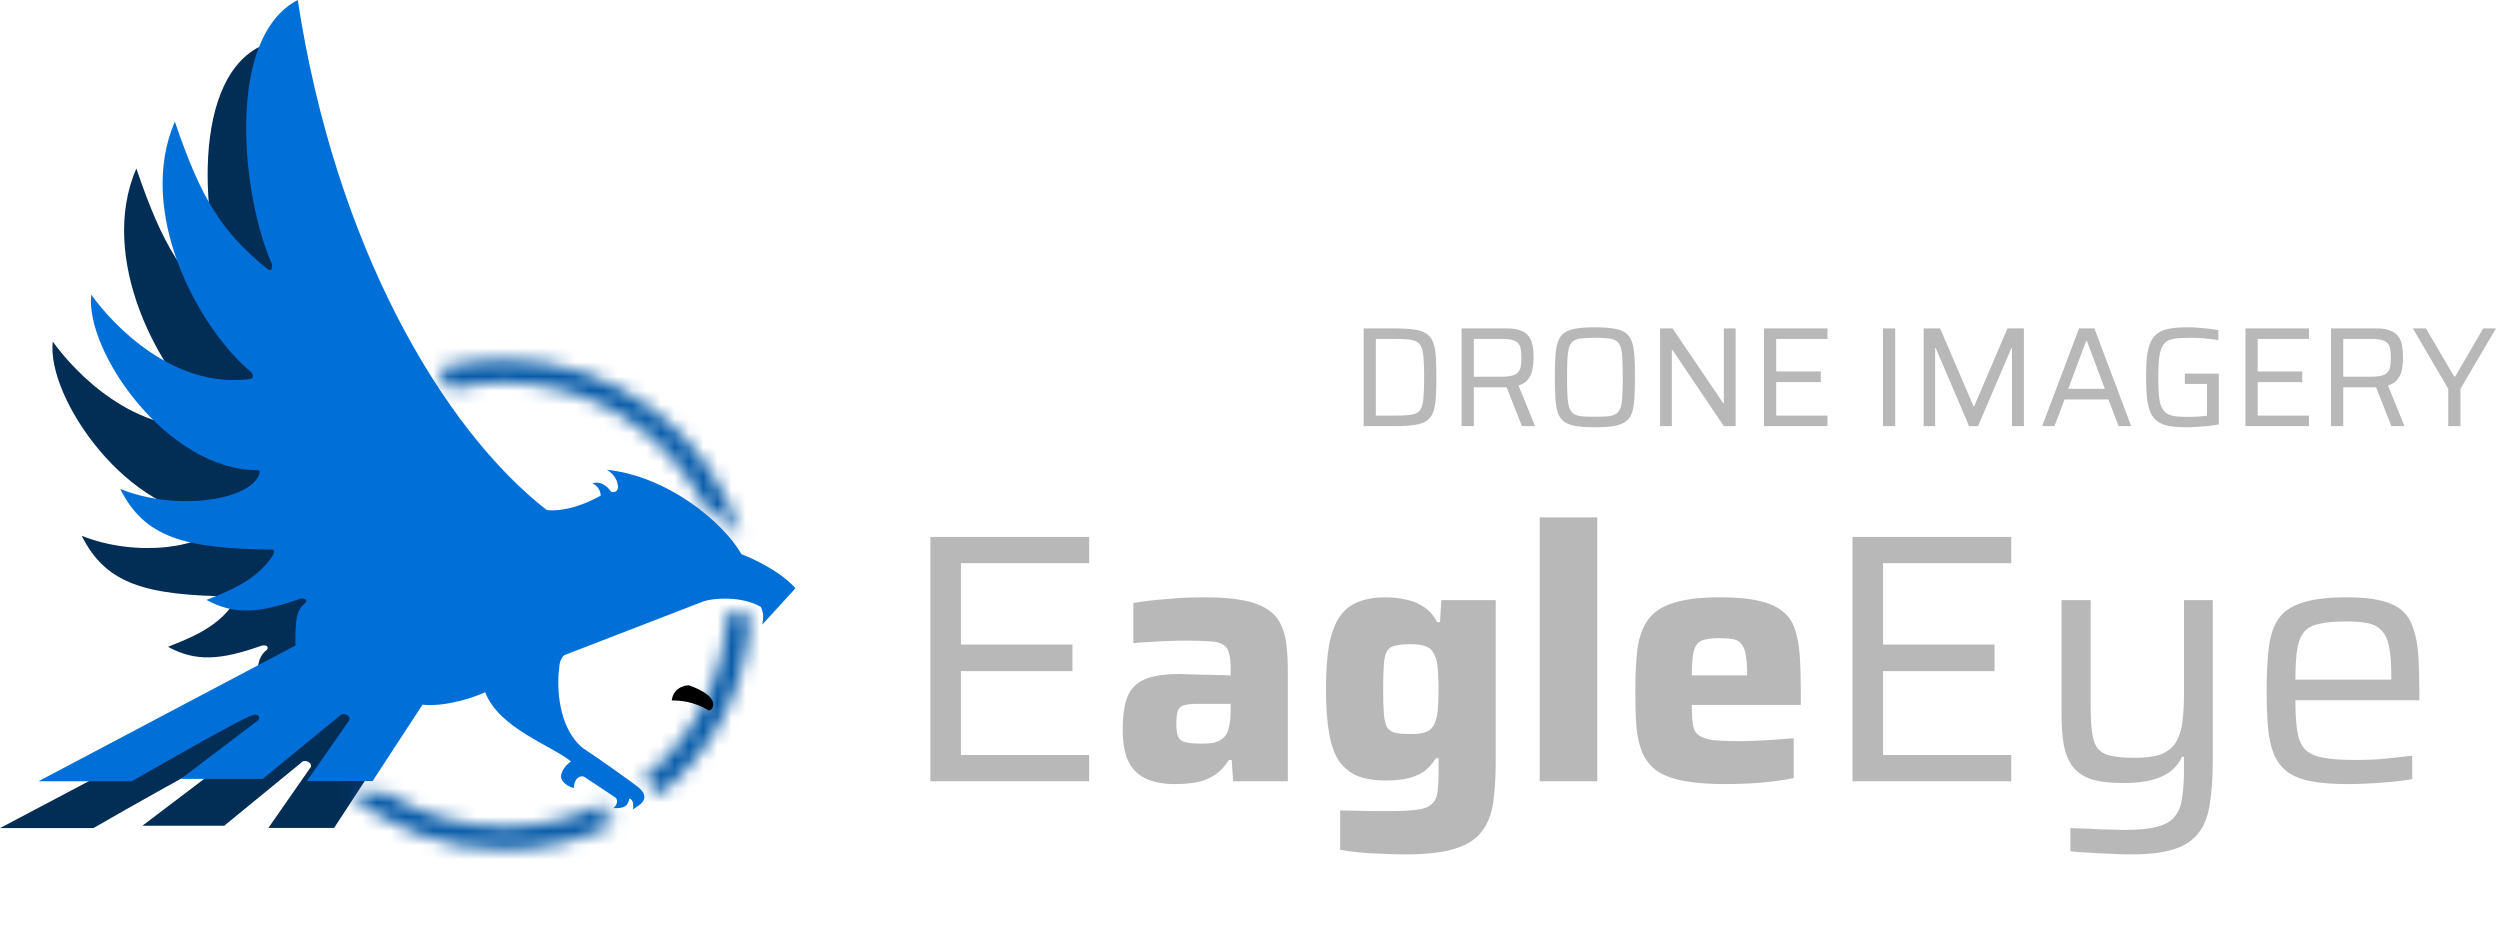 <svg width="176" height="66" viewBox="0 0 176 66" fill="none" xmlns="http://www.w3.org/2000/svg">
<path d="M35.766 39.197C28.422 33.46 20.888 20.588 18.251 3.3C13.182 5.922 14.256 16.957 16.437 21.903C16.497 22.336 16.32 22.386 16.114 22.236C12.914 19.626 11.474 17.385 9.599 11.861C6.867 18.17 11.155 26.285 14.951 29.484C15.115 29.631 15.157 29.904 14.951 29.975C9.541 30.728 5.238 26.183 3.714 24.044C3.261 27.99 9.02 36.401 15.446 36.401C15.65 36.401 15.557 36.694 15.446 36.892C14.553 38.535 9.663 39.293 5.752 37.718C7.458 41.136 10.259 41.923 16.441 41.992C16.653 41.992 16.596 42.26 16.441 42.489C15.288 44.191 13.376 44.919 11.826 45.535C13.782 46.601 15.527 46.48 18.413 45.456C18.846 45.352 18.952 45.623 18.746 45.787C18.087 46.293 18.087 47.182 18.087 48.744L0 58.298H6.575C9.08 56.855 14.264 53.912 14.959 53.692C15.575 53.459 15.619 53.869 15.454 54.015L10.023 58.133H15.783L21.206 53.692C21.416 53.399 22.045 53.692 21.866 54.019L18.896 58.285H23.522L27.034 52.91L26.716 47.562L48.707 41.207C46.956 39.095 43.598 36.747 40.011 36.371C40.791 36.856 40.793 37.481 40.793 37.603C40.765 37.978 40.457 37.967 40.306 37.915C39.805 37.194 39.231 37.222 39.006 37.325C39.478 37.563 39.584 38.002 39.578 38.192C37.719 39.233 36.262 39.296 35.766 39.197Z" fill="#022D55"/>
<path d="M38.477 35.897C31.133 30.16 23.599 17.288 20.962 0C15.893 2.622 16.967 13.658 19.148 18.603C19.208 19.036 19.031 19.086 18.825 18.936C15.625 16.326 14.185 14.085 12.31 8.561C9.578 14.87 13.866 22.985 17.662 26.184C17.826 26.331 17.868 26.604 17.662 26.675C12.252 27.428 7.949 22.883 6.425 20.744C5.972 24.691 11.73 33.102 18.157 33.102C18.361 33.102 18.268 33.394 18.157 33.593C17.264 35.235 12.373 35.993 8.463 34.419C10.169 37.836 12.97 38.623 19.152 38.693C19.364 38.693 19.307 38.96 19.152 39.189C17.999 40.891 16.087 41.619 14.537 42.235C16.493 43.301 18.238 43.18 21.123 42.156C21.557 42.052 21.663 42.323 21.456 42.487C20.798 42.993 20.798 43.883 20.798 45.444L2.711 54.999H9.285C11.791 53.555 16.975 50.612 17.67 50.392C18.286 50.159 18.33 50.569 18.164 50.715L12.733 54.833H18.494L23.917 50.392C24.127 50.099 24.756 50.392 24.577 50.719L21.607 54.985H26.233L29.744 49.61C31.397 49.778 33.375 49.095 34.157 48.732C35.112 51.26 38.82 52.479 40.194 53.603C39.638 54.001 39.494 54.48 39.492 54.67C39.523 55.126 40.105 55.404 40.393 55.486C40.436 54.688 40.883 54.609 41.101 54.67L43.331 56.151C43.531 56.321 43.448 56.674 43.178 56.893C44.002 56.923 44.203 56.722 44.304 56.219C44.421 56.219 44.656 56.403 44.555 56.986L45.015 56.674C45.602 56.212 45.342 55.794 45.015 55.486C44.786 55.27 42.305 53.502 41.03 52.662C39.273 51.217 39.19 48.308 39.368 47.034C39.384 46.492 39.616 46.199 39.73 46.12L49.566 42.322C50.181 42.118 52.19 41.929 53.563 42.724C53.699 43.002 53.794 43.364 53.663 43.973L56 41.417C54.987 40.251 53.047 39.333 52.204 39.02C50.877 36.712 46.959 33.516 42.722 33.071C43.502 33.556 43.504 34.182 43.504 34.303C43.476 34.679 43.168 34.668 43.017 34.615C42.516 33.894 41.942 33.922 41.717 34.026C42.188 34.263 42.295 34.702 42.289 34.892C40.43 35.933 38.973 35.996 38.477 35.897Z" fill="#0070D8"/>
<mask id="path-3-inside-1_133_214" fill="white">
<path d="M27.116 55.772C29.542 57.304 32.42 58.191 35.507 58.191C37.848 58.191 40.07 57.68 42.066 56.764C42.413 56.605 43.025 56.361 42.353 57.033C42.214 57.195 42.162 57.536 43.075 57.603C43.209 57.638 43.411 57.78 43.142 58.074C40.839 59.202 38.247 59.835 35.507 59.835C31.25 59.835 27.352 58.307 24.334 55.772H27.116Z"/>
<path d="M35.507 25.299C33.862 25.299 32.27 25.527 30.763 25.953L31.714 27.403C32.928 27.102 34.199 26.943 35.507 26.943C41.632 26.943 46.938 30.439 49.522 35.535C50.795 36.341 51.869 37.415 52.202 37.902C50.159 30.631 43.458 25.299 35.507 25.299Z"/>
<path d="M52.827 43.289L51.188 43.104C51.028 47.834 48.756 52.031 45.282 54.789L46.449 55.961C50.176 52.937 52.616 48.399 52.827 43.289Z"/>
</mask>
<path d="M27.116 55.772L53.808 13.493L41.579 5.771H27.116V55.772ZM24.334 55.772V5.771H-112.877L-7.834 94.049L24.334 55.772ZM30.763 25.953L17.158 -22.16L-48.434 -3.613L-11.043 53.38L30.763 25.953ZM31.714 27.403L-10.092 54.83L9.333 84.439L43.711 75.942L31.714 27.403ZM49.522 35.535L4.927 58.146L11.15 70.42L22.777 77.781L49.522 35.535ZM52.202 37.902L10.949 66.153L100.337 24.374L52.202 37.902ZM51.188 43.104L56.785 -6.582L3.05 -12.634L1.217 41.409L51.188 43.104ZM52.827 43.289L102.785 45.35L104.705 -1.184L58.424 -6.397L52.827 43.289ZM42.066 56.764L21.215 11.319L21.215 11.319L42.066 56.764ZM42.353 57.033L6.998 21.677L5.69 22.985L4.483 24.386L42.353 57.033ZM43.075 57.603L55.44 9.156L51.153 8.062L46.742 7.738L43.075 57.603ZM43.142 58.074L65.125 102.982L73.677 98.796L80.091 91.76L43.142 58.074ZM45.282 54.789L14.19 15.631L-29.629 50.424L9.852 90.07L45.282 54.789ZM46.449 55.961L11.02 91.243L42.889 123.246L77.957 94.784L46.449 55.961ZM35.507 8.191C42.132 8.191 48.472 10.123 53.808 13.493L0.423 98.05C10.613 104.484 22.709 108.191 35.507 108.191V8.191ZM35.507 9.835C43.431 9.835 50.832 12.728 56.503 17.494L-7.834 94.049C3.871 103.886 19.069 109.835 35.507 109.835V9.835ZM27.116 5.771H24.334V105.771H27.116V5.771ZM44.368 74.067C41.491 74.88 38.506 75.299 35.507 75.299V-24.701C29.218 -24.701 23.05 -23.826 17.158 -22.16L44.368 74.067ZM43.711 75.942C41.03 76.605 38.273 76.943 35.507 76.943V-23.057C30.125 -23.057 24.827 -22.4 19.717 -21.137L43.711 75.942ZM-11.043 53.38L-10.092 54.83L73.52 -0.025L72.569 -1.474L-11.043 53.38ZM35.507 76.943C22.153 76.943 10.567 69.271 4.927 58.146L94.118 12.925C83.309 -8.394 61.111 -23.057 35.507 -23.057V76.943ZM35.507 75.299C20.585 75.299 7.957 65.273 4.067 51.429L100.337 24.374C92.36 -4.011 66.33 -24.701 35.507 -24.701V75.299ZM22.777 77.781C20.48 76.327 18.731 74.89 17.431 73.699C16.74 73.065 15.934 72.279 15.052 71.321C14.382 70.595 12.752 68.787 10.949 66.153L93.455 9.65C88.366 2.219 81.719 -3.259 76.268 -6.71L22.777 77.781ZM45.592 92.79L47.23 92.974L58.424 -6.397L56.785 -6.582L45.592 92.79ZM21.215 11.319C25.633 9.292 30.512 8.191 35.507 8.191V108.191C45.184 108.191 54.507 106.068 62.917 102.209L21.215 11.319ZM62.917 102.209C62.538 102.383 61.21 102.991 59.414 103.643C58.522 103.967 56.817 104.559 54.606 105.111C53.074 105.494 47.931 106.756 41.194 106.567C37.315 106.459 13.247 105.448 -0.544 81.797C-13.649 59.323 -4.098 38.66 -2.821 35.87C-0.211 30.17 2.875 26.353 3.843 25.169C5.205 23.503 6.382 22.294 6.998 21.677L77.709 92.388C78.493 91.604 79.797 90.255 81.253 88.475C82.315 87.177 85.46 83.269 88.102 77.5C89.411 74.642 98.966 53.93 85.842 31.424C72.032 7.742 47.924 6.717 43.989 6.607C37.196 6.417 31.981 7.69 30.367 8.093C28.074 8.666 26.277 9.287 25.29 9.646C23.302 10.367 21.768 11.066 21.215 11.319L62.917 102.209ZM4.483 24.386C-2.208 32.148 -18.372 59.204 2.031 86.965C9.938 97.723 19.898 102.48 25.529 104.519C31.394 106.644 36.451 107.251 39.408 107.469L46.742 7.738C49.242 7.922 53.964 8.461 59.587 10.498C64.974 12.449 74.785 17.098 82.608 27.743C91.41 39.718 93.715 53.88 91.461 66.186C89.477 77.025 84.38 84.859 80.224 89.68L4.483 24.386ZM21.159 13.166C25.554 11.015 30.466 9.835 35.507 9.835V109.835C46.027 109.835 56.123 107.389 65.125 102.982L21.159 13.166ZM30.71 106.05C24.488 104.462 6.464 98.36 -2.541 77.799C-14.188 51.205 0.757 30.351 6.193 24.388L80.091 91.76C85.796 85.503 100.774 64.431 89.06 37.683C79.989 16.969 61.796 10.779 55.44 9.156L30.71 106.05ZM1.217 41.409C1.575 30.853 6.69 21.587 14.19 15.631L76.373 93.947C90.822 82.475 100.481 64.815 101.16 44.799L1.217 41.409ZM2.87 41.227C3.275 31.396 8.011 22.762 14.94 17.139L77.957 94.784C92.341 83.111 101.957 65.402 102.785 45.35L2.87 41.227ZM9.852 90.07L11.02 91.243L81.878 20.68L80.711 19.508L9.852 90.07Z" fill="#095CA9" mask="url(#path-3-inside-1_133_214)"/>
<path d="M49.9 50.024C48.792 49.352 47.843 49.312 47.289 49.312C47.428 48.244 48.495 48.244 48.495 48.244C50.889 49.095 50.177 50.024 49.9 50.024Z" fill="black"/>
<path d="M65.5 55V37.8H76.675V39.65H67.65V45.375H75.5V47.25H67.65V53.15H76.675V55H65.5ZM82.713 55.2C81.913 55.2 81.239 55.075 80.689 54.825C80.138 54.575 79.722 54.167 79.439 53.6C79.172 53.033 79.038 52.292 79.038 51.375C79.038 50.408 79.147 49.642 79.364 49.075C79.597 48.492 80.005 48.075 80.588 47.825C81.172 47.575 81.997 47.45 83.064 47.45C83.213 47.45 83.422 47.458 83.689 47.475C83.972 47.475 84.288 47.483 84.638 47.5C84.989 47.5 85.338 47.508 85.689 47.525C86.038 47.525 86.355 47.533 86.638 47.55V47.075C86.638 46.592 86.597 46.217 86.513 45.95C86.447 45.683 86.305 45.492 86.088 45.375C85.888 45.242 85.58 45.167 85.163 45.15C84.747 45.117 84.197 45.1 83.513 45.1C83.13 45.1 82.705 45.108 82.239 45.125C81.788 45.142 81.338 45.167 80.888 45.2C80.455 45.217 80.088 45.242 79.788 45.275V42.45C80.472 42.333 81.239 42.242 82.088 42.175C82.955 42.092 83.864 42.05 84.814 42.05C85.88 42.05 86.763 42.117 87.463 42.25C88.18 42.383 88.755 42.592 89.189 42.875C89.622 43.142 89.939 43.483 90.138 43.9C90.355 44.317 90.497 44.808 90.564 45.375C90.63 45.942 90.663 46.583 90.663 47.3V55H86.814L86.713 53.5H86.513C86.197 54 85.83 54.375 85.413 54.625C84.997 54.875 84.555 55.033 84.088 55.1C83.622 55.167 83.163 55.2 82.713 55.2ZM84.614 52.35C84.913 52.35 85.172 52.333 85.388 52.3C85.622 52.25 85.814 52.175 85.963 52.075C86.13 51.958 86.263 51.817 86.364 51.65C86.447 51.467 86.513 51.242 86.564 50.975C86.614 50.708 86.638 50.392 86.638 50.025V49.55H84.314C83.897 49.55 83.58 49.583 83.364 49.65C83.147 49.7 82.997 49.833 82.913 50.05C82.847 50.25 82.814 50.567 82.814 51C82.814 51.367 82.855 51.65 82.939 51.85C83.022 52.05 83.189 52.183 83.439 52.25C83.705 52.317 84.097 52.35 84.614 52.35ZM98.874 60.15C98.34 60.15 97.782 60.133 97.199 60.1C96.632 60.083 96.099 60.05 95.599 60C95.099 59.95 94.682 59.892 94.349 59.825V57.05C94.699 57.067 95.074 57.075 95.474 57.075C95.874 57.092 96.274 57.1 96.674 57.1C97.09 57.1 97.482 57.1 97.849 57.1C98.665 57.1 99.299 57.067 99.749 57C100.215 56.95 100.557 56.825 100.774 56.625C101.007 56.442 101.149 56.158 101.199 55.775C101.249 55.408 101.274 54.908 101.274 54.275V53.375H101.074C100.824 53.808 100.515 54.142 100.149 54.375C99.799 54.592 99.407 54.742 98.974 54.825C98.54 54.908 98.074 54.95 97.574 54.95C96.807 54.95 96.157 54.85 95.624 54.65C95.09 54.433 94.649 54.092 94.299 53.625C93.965 53.142 93.724 52.483 93.574 51.65C93.424 50.817 93.349 49.775 93.349 48.525C93.349 47.258 93.424 46.208 93.574 45.375C93.74 44.542 93.99 43.883 94.324 43.4C94.657 42.917 95.09 42.575 95.624 42.375C96.157 42.158 96.799 42.05 97.549 42.05C98.015 42.05 98.474 42.1 98.924 42.2C99.39 42.283 99.815 42.45 100.199 42.7C100.599 42.95 100.924 43.317 101.174 43.8H101.374L101.474 42.25H105.299V53.55C105.299 54.667 105.24 55.642 105.124 56.475C105.007 57.308 104.74 57.992 104.324 58.525C103.924 59.075 103.29 59.483 102.424 59.75C101.574 60.017 100.39 60.15 98.874 60.15ZM99.324 51.675C99.807 51.675 100.174 51.625 100.424 51.525C100.69 51.408 100.882 51.208 100.999 50.925C101.115 50.658 101.19 50.333 101.224 49.95C101.257 49.55 101.274 49.075 101.274 48.525C101.274 47.992 101.257 47.525 101.224 47.125C101.207 46.725 101.132 46.4 100.999 46.15C100.882 45.833 100.69 45.625 100.424 45.525C100.174 45.408 99.807 45.35 99.324 45.35C98.874 45.35 98.515 45.383 98.249 45.45C97.982 45.5 97.782 45.625 97.649 45.825C97.532 46.025 97.457 46.342 97.424 46.775C97.39 47.208 97.374 47.792 97.374 48.525C97.374 49.258 97.39 49.833 97.424 50.25C97.457 50.667 97.532 50.983 97.649 51.2C97.782 51.4 97.982 51.533 98.249 51.6C98.515 51.65 98.874 51.675 99.324 51.675ZM108.398 55V36.425H112.448V55H108.398ZM121.501 55.2C120.301 55.2 119.309 55.125 118.526 54.975C117.743 54.825 117.118 54.592 116.651 54.275C116.201 53.942 115.859 53.517 115.626 53C115.409 52.483 115.268 51.867 115.201 51.15C115.151 50.433 115.126 49.6 115.126 48.65C115.126 47.5 115.176 46.508 115.276 45.675C115.393 44.842 115.643 44.158 116.026 43.625C116.409 43.092 117.001 42.7 117.801 42.45C118.618 42.183 119.718 42.05 121.101 42.05C122.218 42.05 123.126 42.133 123.826 42.3C124.526 42.45 125.076 42.692 125.476 43.025C125.893 43.342 126.184 43.758 126.351 44.275C126.534 44.792 126.651 45.417 126.701 46.15C126.751 46.867 126.776 47.7 126.776 48.65V49.625H119.101C119.101 50.192 119.126 50.65 119.176 51C119.226 51.333 119.359 51.583 119.576 51.75C119.793 51.917 120.126 52.033 120.576 52.1C121.026 52.15 121.651 52.175 122.451 52.175C122.768 52.175 123.143 52.167 123.576 52.15C124.009 52.133 124.459 52.108 124.926 52.075C125.409 52.042 125.859 52.008 126.276 51.975V54.775C125.909 54.858 125.459 54.933 124.926 55C124.409 55.067 123.851 55.117 123.251 55.15C122.651 55.183 122.068 55.2 121.501 55.2ZM123.001 47.95V47.55C123.001 46.95 122.968 46.475 122.901 46.125C122.851 45.775 122.751 45.517 122.601 45.35C122.468 45.167 122.276 45.05 122.026 45C121.776 44.95 121.459 44.925 121.076 44.925C120.643 44.925 120.293 44.958 120.026 45.025C119.776 45.075 119.584 45.192 119.451 45.375C119.318 45.558 119.226 45.825 119.176 46.175C119.126 46.525 119.101 46.983 119.101 47.55H123.426L123.001 47.95ZM130.417 55V37.8H141.592V39.65H132.567V45.375H140.417V47.25H132.567V53.15H141.592V55H130.417ZM150.03 60.15C149.547 60.15 149.039 60.133 148.505 60.1C147.989 60.083 147.489 60.058 147.005 60.025C146.539 60.008 146.122 59.975 145.755 59.925V58.3C146.305 58.317 146.805 58.333 147.255 58.35C147.722 58.383 148.147 58.4 148.53 58.4C148.93 58.417 149.289 58.425 149.605 58.425C150.572 58.425 151.33 58.35 151.88 58.2C152.447 58.05 152.864 57.8 153.13 57.45C153.397 57.117 153.564 56.667 153.63 56.1C153.714 55.533 153.755 54.842 153.755 54.025V53.275H153.605C153.472 53.608 153.247 53.917 152.93 54.2C152.614 54.483 152.18 54.708 151.63 54.875C151.08 55.042 150.364 55.125 149.48 55.125C148.547 55.125 147.789 55.033 147.205 54.85C146.639 54.65 146.205 54.35 145.905 53.95C145.605 53.533 145.397 53.017 145.28 52.4C145.18 51.783 145.13 51.05 145.13 50.2V42.25H147.18V49.475C147.18 50.342 147.214 51.033 147.28 51.55C147.347 52.067 147.489 52.458 147.705 52.725C147.939 52.975 148.264 53.142 148.68 53.225C149.097 53.308 149.639 53.35 150.305 53.35C151.139 53.35 151.789 53.25 152.255 53.05C152.722 52.833 153.055 52.525 153.255 52.125C153.472 51.725 153.605 51.25 153.655 50.7C153.722 50.133 153.755 49.5 153.755 48.8V42.25H155.78V53.425C155.78 54.642 155.714 55.675 155.58 56.525C155.464 57.392 155.205 58.083 154.805 58.6C154.422 59.133 153.847 59.525 153.08 59.775C152.314 60.025 151.297 60.15 150.03 60.15ZM165.296 55.2C164.263 55.2 163.396 55.133 162.696 55C162.013 54.867 161.463 54.65 161.046 54.35C160.63 54.033 160.313 53.625 160.096 53.125C159.88 52.608 159.738 51.983 159.671 51.25C159.605 50.517 159.571 49.65 159.571 48.65C159.571 47.467 159.621 46.458 159.721 45.625C159.821 44.775 160.046 44.092 160.396 43.575C160.763 43.042 161.33 42.658 162.096 42.425C162.863 42.175 163.896 42.05 165.196 42.05C166.18 42.05 166.98 42.125 167.596 42.275C168.23 42.425 168.73 42.658 169.096 42.975C169.463 43.292 169.73 43.717 169.896 44.25C170.08 44.767 170.196 45.392 170.246 46.125C170.296 46.842 170.321 47.675 170.321 48.625V49.3H161.596C161.596 50.167 161.638 50.875 161.721 51.425C161.805 51.975 161.971 52.4 162.221 52.7C162.488 53 162.896 53.208 163.446 53.325C164.013 53.442 164.78 53.5 165.746 53.5C166.146 53.5 166.588 53.492 167.071 53.475C167.555 53.442 168.038 53.4 168.521 53.35C169.005 53.3 169.438 53.25 169.821 53.2V54.85C169.471 54.917 169.038 54.975 168.521 55.025C168.021 55.075 167.488 55.117 166.921 55.15C166.371 55.183 165.83 55.2 165.296 55.2ZM168.346 48.275V47.6C168.346 46.733 168.296 46.05 168.196 45.55C168.096 45.033 167.921 44.65 167.671 44.4C167.438 44.133 167.113 43.958 166.696 43.875C166.28 43.792 165.763 43.75 165.146 43.75C164.346 43.75 163.713 43.808 163.246 43.925C162.78 44.025 162.43 44.217 162.196 44.5C161.963 44.783 161.805 45.192 161.721 45.725C161.638 46.258 161.596 46.967 161.596 47.85H168.821L168.346 48.275Z" fill="#B8B8B8"/>
<path d="M96 30V23.12H98.18C98.747 23.12 99.21 23.147 99.57 23.2C99.93 23.253 100.213 23.35 100.42 23.49C100.633 23.63 100.79 23.83 100.89 24.09C100.99 24.35 101.053 24.68 101.08 25.08C101.107 25.48 101.12 25.973 101.12 26.56C101.12 27.147 101.107 27.64 101.08 28.04C101.053 28.44 100.99 28.77 100.89 29.03C100.79 29.29 100.633 29.49 100.42 29.63C100.213 29.77 99.93 29.867 99.57 29.92C99.21 29.973 98.747 30 98.18 30H96ZM96.86 29.26H98.04C98.46 29.26 98.807 29.25 99.08 29.23C99.353 29.21 99.57 29.16 99.73 29.08C99.89 28.993 100.007 28.857 100.08 28.67C100.153 28.477 100.2 28.21 100.22 27.87C100.247 27.53 100.26 27.093 100.26 26.56C100.26 26.027 100.247 25.593 100.22 25.26C100.2 24.92 100.15 24.653 100.07 24.46C99.997 24.267 99.88 24.13 99.72 24.05C99.56 23.963 99.343 23.91 99.07 23.89C98.803 23.87 98.46 23.86 98.04 23.86H96.86V29.26ZM102.895 30V23.12H106.055C106.488 23.12 106.831 23.173 107.085 23.28C107.345 23.38 107.535 23.527 107.655 23.72C107.781 23.907 107.865 24.127 107.905 24.38C107.945 24.633 107.965 24.903 107.965 25.19C107.965 25.437 107.941 25.693 107.895 25.96C107.855 26.22 107.758 26.457 107.605 26.67C107.458 26.883 107.225 27.04 106.905 27.14L108.065 30H107.145L106.005 27.11L106.245 27.23C106.198 27.243 106.141 27.253 106.075 27.26C106.008 27.267 105.918 27.27 105.805 27.27H103.755V30H102.895ZM103.755 26.52H105.685C106.018 26.52 106.278 26.493 106.465 26.44C106.658 26.387 106.798 26.303 106.885 26.19C106.978 26.077 107.038 25.94 107.065 25.78C107.091 25.613 107.105 25.417 107.105 25.19C107.105 24.963 107.091 24.77 107.065 24.61C107.045 24.443 106.991 24.307 106.905 24.2C106.825 24.087 106.691 24.003 106.505 23.95C106.325 23.89 106.075 23.86 105.755 23.86H103.755V26.52ZM112.281 30.08C111.748 30.08 111.305 30.053 110.951 30C110.605 29.94 110.328 29.837 110.121 29.69C109.921 29.543 109.775 29.34 109.681 29.08C109.588 28.813 109.528 28.477 109.501 28.07C109.475 27.657 109.461 27.153 109.461 26.56C109.461 25.967 109.475 25.467 109.501 25.06C109.528 24.647 109.588 24.31 109.681 24.05C109.775 23.783 109.921 23.577 110.121 23.43C110.328 23.283 110.605 23.183 110.951 23.13C111.305 23.07 111.748 23.04 112.281 23.04C112.815 23.04 113.255 23.07 113.601 23.13C113.955 23.183 114.231 23.283 114.431 23.43C114.638 23.577 114.788 23.783 114.881 24.05C114.975 24.31 115.035 24.647 115.061 25.06C115.088 25.467 115.101 25.967 115.101 26.56C115.101 27.153 115.088 27.657 115.061 28.07C115.035 28.477 114.975 28.813 114.881 29.08C114.788 29.34 114.638 29.543 114.431 29.69C114.231 29.837 113.955 29.94 113.601 30C113.255 30.053 112.815 30.08 112.281 30.08ZM112.281 29.34C112.648 29.34 112.951 29.33 113.191 29.31C113.431 29.283 113.621 29.227 113.761 29.14C113.901 29.053 114.008 28.913 114.081 28.72C114.155 28.52 114.198 28.247 114.211 27.9C114.231 27.553 114.241 27.107 114.241 26.56C114.241 26.013 114.231 25.567 114.211 25.22C114.198 24.873 114.155 24.603 114.081 24.41C114.008 24.21 113.901 24.067 113.761 23.98C113.621 23.893 113.431 23.84 113.191 23.82C112.951 23.793 112.648 23.78 112.281 23.78C111.915 23.78 111.611 23.793 111.371 23.82C111.138 23.84 110.948 23.893 110.801 23.98C110.661 24.067 110.555 24.21 110.481 24.41C110.415 24.603 110.371 24.873 110.351 25.22C110.331 25.567 110.321 26.013 110.321 26.56C110.321 27.107 110.331 27.553 110.351 27.9C110.371 28.247 110.415 28.52 110.481 28.72C110.555 28.913 110.661 29.053 110.801 29.14C110.948 29.227 111.138 29.283 111.371 29.31C111.611 29.33 111.915 29.34 112.281 29.34ZM116.869 30V23.12H117.749L121.319 28.39H121.359V23.12H122.189V30H121.359L117.739 24.63H117.699V30H116.869ZM124.184 30V23.12H128.654V23.86H125.044V26.15H128.184V26.9H125.044V29.26H128.654V30H124.184ZM132.563 30V23.12H133.423V30H132.563ZM135.424 30V23.12H136.584L138.934 28.6H138.984L141.324 23.12H142.484V30H141.644V24.5H141.604L139.254 30H138.624L136.274 24.5H136.234V30H135.424ZM143.766 30L146.366 23.12H147.446L150.036 30H149.146L148.436 28.12H145.346L144.636 30H143.766ZM145.606 27.37H148.176L146.916 24H146.866L145.606 27.37ZM154.002 30.08C153.516 30.08 153.102 30.053 152.762 30C152.422 29.94 152.142 29.837 151.922 29.69C151.709 29.543 151.539 29.34 151.412 29.08C151.292 28.813 151.206 28.477 151.152 28.07C151.106 27.657 151.082 27.153 151.082 26.56C151.082 25.967 151.106 25.467 151.152 25.06C151.206 24.647 151.296 24.31 151.422 24.05C151.549 23.783 151.722 23.577 151.942 23.43C152.162 23.283 152.439 23.183 152.772 23.13C153.112 23.07 153.522 23.04 154.002 23.04C154.229 23.04 154.472 23.05 154.732 23.07C154.992 23.09 155.246 23.113 155.492 23.14C155.746 23.167 155.972 23.2 156.172 23.24V23.94C155.959 23.907 155.742 23.88 155.522 23.86C155.302 23.833 155.096 23.813 154.902 23.8C154.716 23.787 154.556 23.78 154.422 23.78C154.009 23.78 153.656 23.79 153.362 23.81C153.076 23.83 152.839 23.883 152.652 23.97C152.466 24.057 152.322 24.2 152.222 24.4C152.122 24.593 152.049 24.863 152.002 25.21C151.962 25.557 151.942 26.007 151.942 26.56C151.942 27.047 151.956 27.457 151.982 27.79C152.009 28.117 152.062 28.383 152.142 28.59C152.229 28.797 152.346 28.957 152.492 29.07C152.646 29.183 152.846 29.26 153.092 29.3C153.346 29.333 153.656 29.35 154.022 29.35C154.162 29.35 154.316 29.347 154.482 29.34C154.649 29.333 154.812 29.323 154.972 29.31C155.132 29.297 155.266 29.283 155.372 29.27V27.03H153.812V26.3H156.202V29.88C155.982 29.92 155.739 29.957 155.472 29.99C155.212 30.017 154.952 30.037 154.692 30.05C154.439 30.07 154.209 30.08 154.002 30.08ZM158.08 30V23.12H162.55V23.86H158.94V26.15H162.08V26.9H158.94V29.26H162.55V30H158.08ZM164.105 30V23.12H167.265C167.699 23.12 168.042 23.173 168.295 23.28C168.555 23.38 168.745 23.527 168.865 23.72C168.992 23.907 169.075 24.127 169.115 24.38C169.155 24.633 169.175 24.903 169.175 25.19C169.175 25.437 169.152 25.693 169.105 25.96C169.065 26.22 168.969 26.457 168.815 26.67C168.669 26.883 168.435 27.04 168.115 27.14L169.275 30H168.355L167.215 27.11L167.455 27.23C167.409 27.243 167.352 27.253 167.285 27.26C167.219 27.267 167.129 27.27 167.015 27.27H164.965V30H164.105ZM164.965 26.52H166.895C167.229 26.52 167.489 26.493 167.675 26.44C167.869 26.387 168.009 26.303 168.095 26.19C168.189 26.077 168.249 25.94 168.275 25.78C168.302 25.613 168.315 25.417 168.315 25.19C168.315 24.963 168.302 24.77 168.275 24.61C168.255 24.443 168.202 24.307 168.115 24.2C168.035 24.087 167.902 24.003 167.715 23.95C167.535 23.89 167.285 23.86 166.965 23.86H164.965V26.52ZM172.356 30V27.37L169.866 23.12H170.786L172.776 26.51H172.846L174.816 23.12H175.716L173.216 27.37V30H172.356Z" fill="#B8B8B8"/>
</svg>
